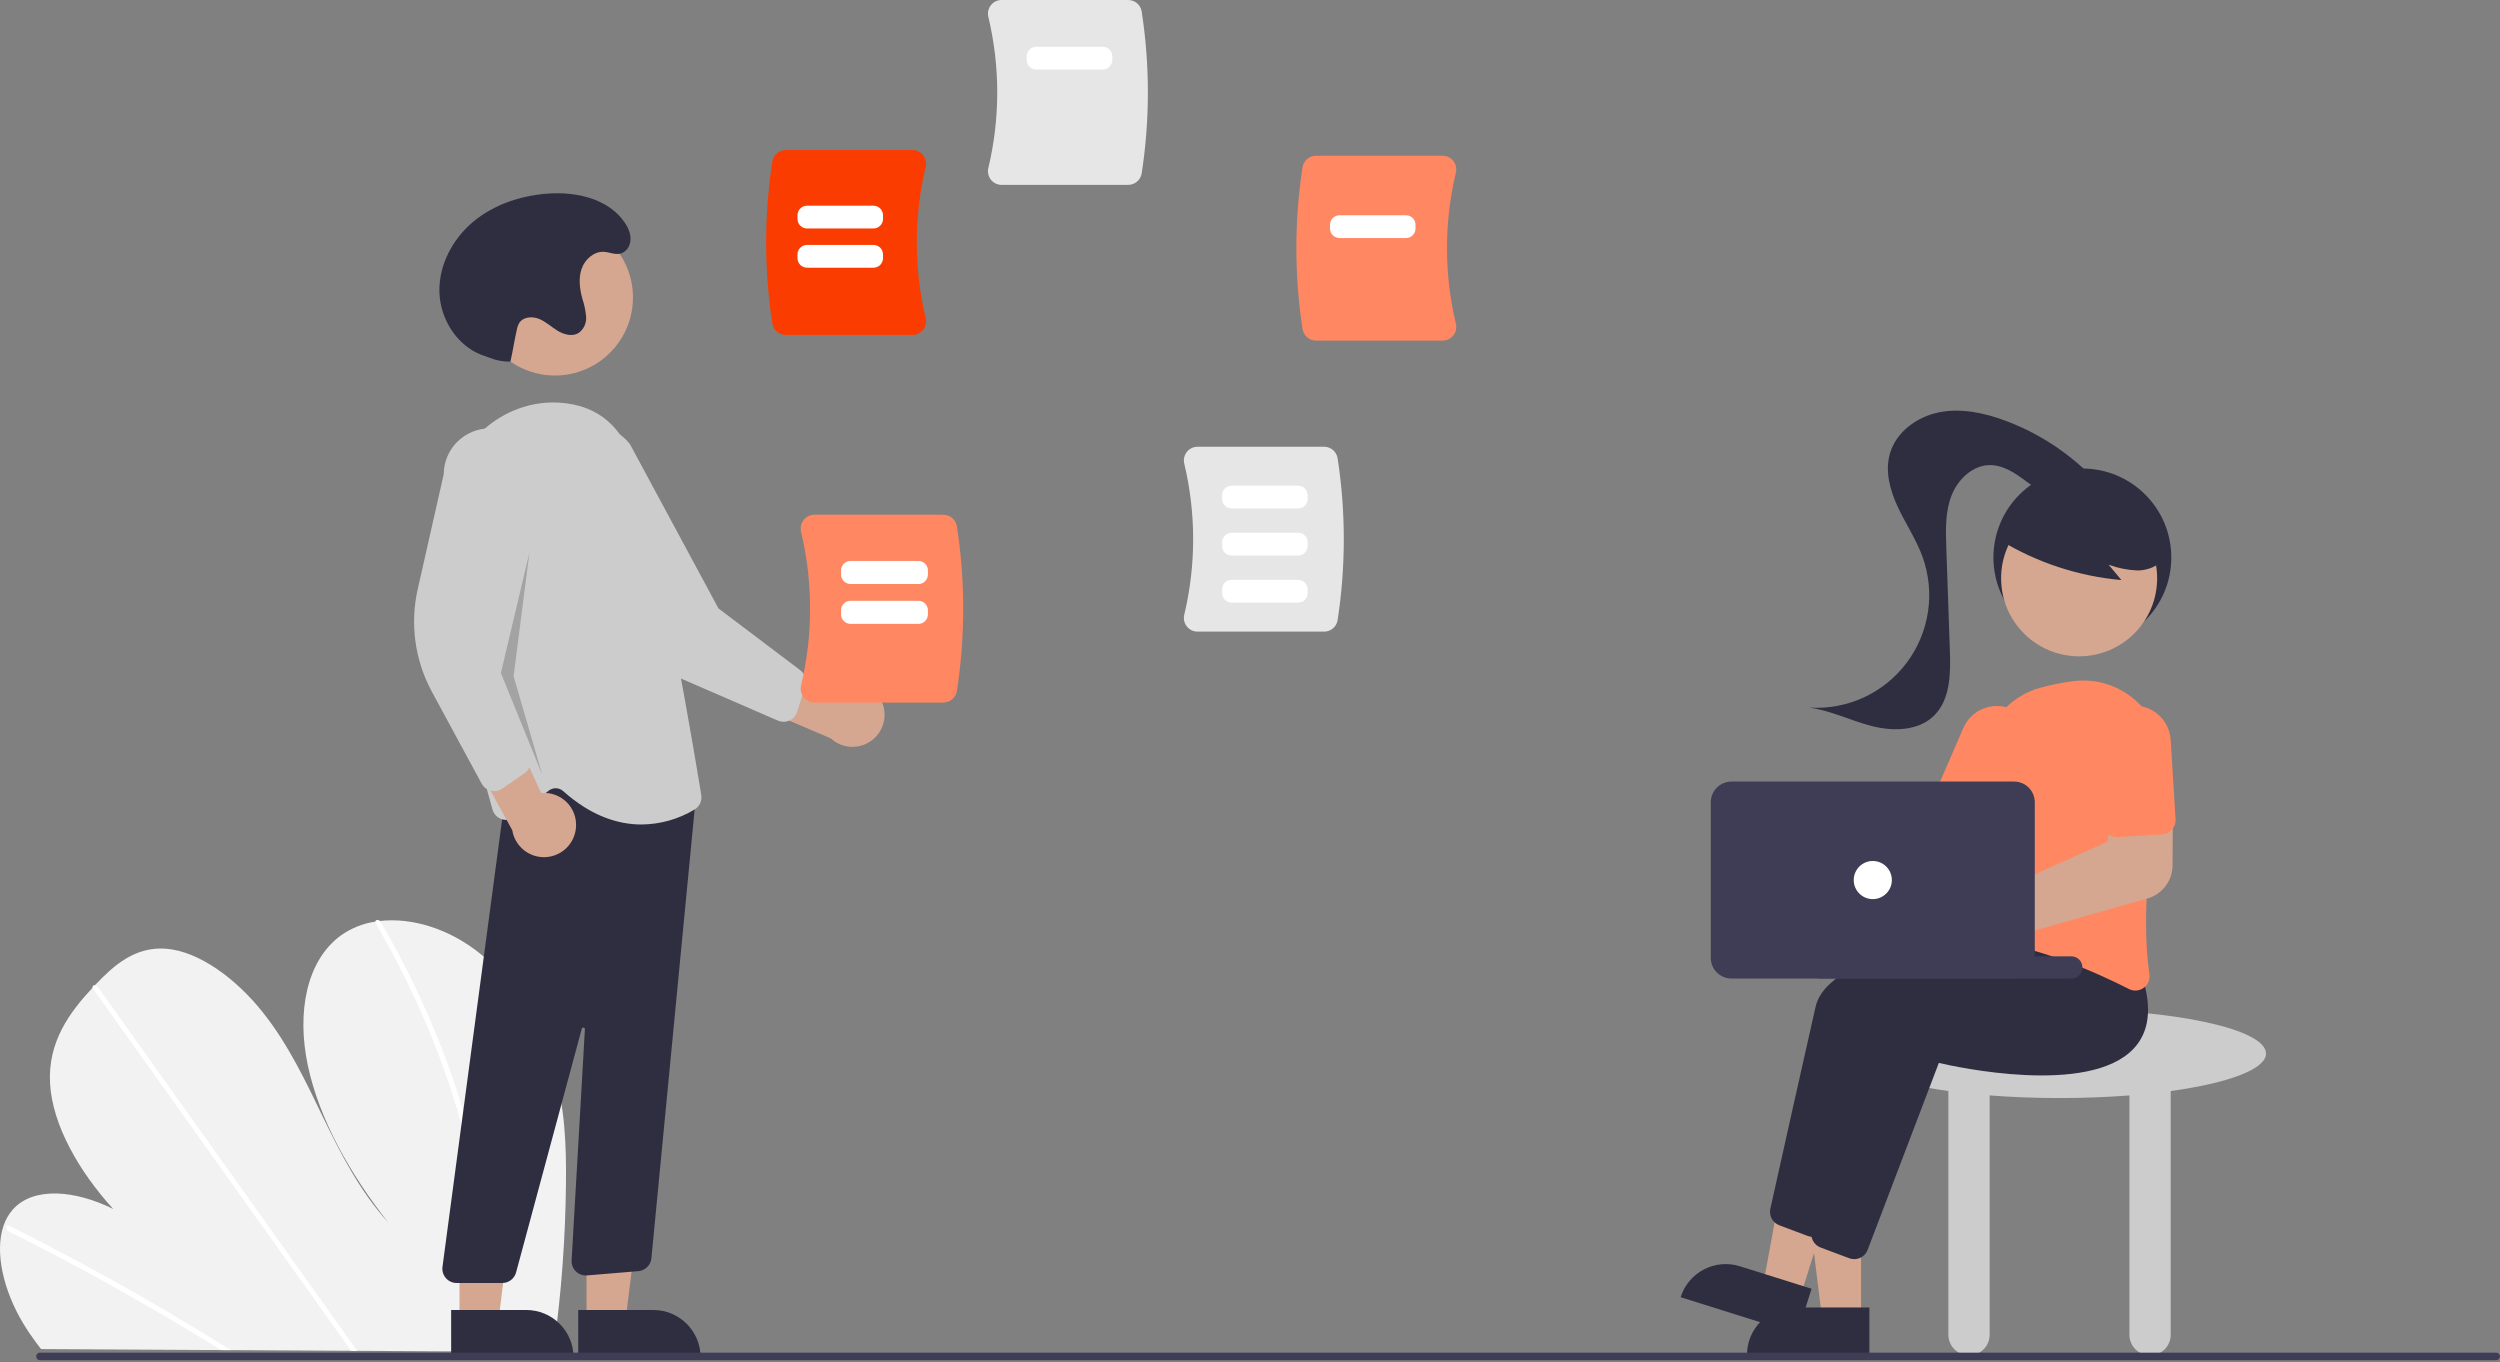 <svg width="323" height="176" viewBox="0 0 323 176" fill="none" xmlns="http://www.w3.org/2000/svg">
<rect x="0" y="0" width="323" height="176" fill="#808080" stroke="none"/>
<g clip-path="url(#clip0_39:303)">
<path d="M73.122 152.813C73.06 159.879 72.543 166.934 71.573 173.934C71.539 174.18 71.502 174.425 71.468 174.671L5.307 174.301C5.113 174.057 4.921 173.81 4.736 173.56C4.118 172.733 3.54 171.882 3.008 171.002C0.454 166.761 -0.716 161.796 0.456 158.37L0.477 158.317C0.73 157.567 1.129 156.874 1.65 156.278C4.322 153.27 9.724 153.771 14.627 156.199C10.229 151.385 6.728 145.31 6.462 139.888C6.201 134.599 8.966 130.82 11.965 127.609C12.064 127.503 12.162 127.4 12.261 127.297C12.308 127.244 12.359 127.194 12.406 127.141C14.746 124.694 17.474 122.281 21.422 122.573C25.753 122.894 30.554 126.522 33.92 130.749C37.287 134.974 39.524 139.773 41.791 144.457C44.061 149.138 46.518 153.938 50.161 157.939C45.226 151.696 41.248 144.593 39.778 137.685C38.309 130.777 39.602 124.142 44 120.888C45.335 119.931 46.88 119.308 48.505 119.07C48.695 119.038 48.888 119.013 49.084 118.99C53.155 118.527 58.015 119.935 62.151 123.302C66.706 127.008 69.863 132.503 71.434 137.72C73.005 142.936 73.173 147.958 73.122 152.813Z" fill="#F2F2F2"/>
<path d="M29.836 174.439L28.571 174.431C28.169 174.18 27.765 173.932 27.36 173.687C27.109 173.528 26.855 173.376 26.601 173.22C22.404 170.657 18.182 168.198 13.933 165.843C9.688 163.487 5.421 161.239 1.134 159.1C1.02 159.05 0.927 158.963 0.872 158.852C0.816 158.741 0.801 158.614 0.829 158.493C0.833 158.478 0.84 158.463 0.85 158.449C0.91 158.337 1.043 158.29 1.238 158.386C1.764 158.65 2.293 158.914 2.819 159.183C7.119 161.359 11.4 163.644 15.662 166.037C19.922 168.429 24.157 170.926 28.368 173.529C28.457 173.583 28.545 173.64 28.634 173.694C29.035 173.942 29.434 174.19 29.836 174.439Z" fill="white"/>
<path d="M46.148 174.53L45.366 174.525C45.189 174.278 45.016 174.031 44.839 173.784C40.694 167.97 36.549 162.155 32.405 156.34C25.619 146.821 18.835 137.301 12.053 127.782C12.013 127.731 11.983 127.672 11.965 127.609C11.907 127.399 12.062 127.275 12.261 127.297C12.344 127.309 12.424 127.339 12.496 127.384C12.567 127.429 12.628 127.489 12.674 127.56C16.478 132.899 20.282 138.235 24.085 143.57C30.835 153.042 37.585 162.513 44.334 171.982C44.763 172.584 45.192 173.188 45.622 173.789C45.798 174.036 45.974 174.283 46.148 174.53Z" fill="white"/>
<path d="M63.576 169.986C63.536 171.304 63.449 172.602 63.335 173.888C63.313 174.134 63.291 174.38 63.269 174.625L62.448 174.621C62.473 174.375 62.498 174.129 62.52 173.883C62.694 172.026 62.817 170.147 62.834 168.218C62.855 162.869 62.334 157.531 61.278 152.287C60.155 146.641 58.543 141.103 56.46 135.736C54.274 130.076 51.638 124.6 48.578 119.361C48.52 119.275 48.494 119.172 48.505 119.07C48.539 118.836 48.851 118.767 49.084 118.99C49.13 119.034 49.169 119.084 49.201 119.139C49.58 119.79 49.952 120.443 50.316 121.099C53.264 126.367 55.787 131.862 57.861 137.531C59.837 142.915 61.339 148.462 62.352 154.107C63.301 159.344 63.711 164.665 63.576 169.986Z" fill="white"/>
<path d="M292.768 136.12C292.768 132.946 280.825 130.373 266.093 130.373C251.361 130.373 239.418 132.946 239.418 136.12C239.418 138.154 244.328 139.94 251.729 140.961V172.447C251.729 173.155 252.01 173.833 252.511 174.334C253.011 174.834 253.689 175.115 254.397 175.115C255.104 175.115 255.783 174.834 256.283 174.334C256.783 173.833 257.064 173.155 257.064 172.447V141.528C259.884 141.747 262.923 141.866 266.093 141.866C269.262 141.866 272.301 141.747 275.121 141.528V172.447C275.121 173.155 275.402 173.833 275.902 174.334C276.403 174.834 277.081 175.115 277.789 175.115C278.496 175.115 279.175 174.834 279.675 174.334C280.175 173.833 280.456 173.155 280.456 172.447V140.961C287.858 139.94 292.768 138.154 292.768 136.12Z" fill="#CCCCCC"/>
<path d="M269.042 83.519C275.388 83.519 280.533 78.374 280.533 72.026C280.533 65.678 275.388 60.533 269.042 60.533C262.696 60.533 257.551 65.678 257.551 72.026C257.551 78.374 262.696 83.519 269.042 83.519Z" fill="#2F2E41"/>
<path d="M240.446 170.363H235.415L233.022 150.953H240.447L240.446 170.363Z" fill="#D5A790"/>
<path d="M231.821 168.925H241.524V175.036H225.712C225.712 174.234 225.87 173.439 226.177 172.698C226.484 171.956 226.934 171.282 227.501 170.715C228.069 170.148 228.742 169.697 229.483 169.39C230.225 169.083 231.019 168.925 231.821 168.925Z" fill="#2F2E41"/>
<path d="M232.593 167.555L227.792 166.048L231.318 146.811L238.403 149.034L232.593 167.555Z" fill="#D5A790"/>
<path d="M224.794 163.6L234.052 166.506L232.223 172.336L217.136 167.6C217.376 166.835 217.764 166.124 218.279 165.508C218.794 164.893 219.425 164.385 220.136 164.014C220.847 163.642 221.625 163.414 222.424 163.343C223.223 163.272 224.028 163.359 224.794 163.6Z" fill="#2F2E41"/>
<path d="M234.229 159.81C234.009 159.81 233.791 159.77 233.584 159.693L229.883 158.304C229.467 158.147 229.122 157.846 228.91 157.455C228.698 157.065 228.634 156.611 228.728 156.177C229.66 151.986 232.836 137.717 234.575 130.064C236.638 120.986 266.726 119.299 268.005 119.232L268.111 119.226L271.495 123.48C272.718 127.412 272.331 130.479 270.343 132.596C264.543 138.773 247.227 134.94 245.162 134.455L235.959 158.621C235.824 158.971 235.587 159.272 235.279 159.484C234.97 159.696 234.604 159.81 234.229 159.81Z" fill="#2F2E41"/>
<path d="M239.564 162.683C239.344 162.683 239.126 162.644 238.919 162.566L235.218 161.178C234.802 161.02 234.457 160.719 234.245 160.328C234.033 159.938 233.969 159.484 234.063 159.05C234.995 154.859 238.171 140.59 239.91 132.937C241.973 123.859 272.061 122.172 273.34 122.105L273.446 122.099L276.83 126.354C278.053 130.286 277.666 133.353 275.678 135.47C269.878 141.646 252.562 137.814 250.497 137.329L241.294 161.494C241.159 161.844 240.922 162.145 240.614 162.357C240.305 162.57 239.939 162.683 239.564 162.683Z" fill="#2F2E41"/>
<path d="M228.856 103.566C228.992 103.748 229.113 103.94 229.219 104.141L249.459 106.274L252.373 102.279L258.976 105.889L253.253 115.585L228.43 109.254C227.804 109.865 227.007 110.27 226.144 110.417C225.282 110.563 224.396 110.443 223.603 110.074C222.81 109.704 222.149 109.102 221.707 108.347C221.265 107.592 221.063 106.72 221.128 105.848C221.193 104.975 221.523 104.144 222.072 103.463C222.621 102.782 223.365 102.285 224.204 102.037C225.043 101.789 225.937 101.803 226.768 102.076C227.599 102.349 228.327 102.869 228.856 103.566L228.856 103.566Z" fill="#D5A790"/>
<path d="M275.891 127.982C275.598 127.981 275.31 127.911 275.05 127.776C271.003 125.718 263.122 122.153 255.813 121.407C255.563 121.383 255.321 121.306 255.102 121.182C254.883 121.059 254.693 120.891 254.543 120.689C254.39 120.485 254.281 120.252 254.222 120.004C254.163 119.756 254.156 119.499 254.201 119.248C254.86 115.596 256.373 106.298 256.178 98.846C256.121 96.555 256.845 94.312 258.23 92.487C259.616 90.662 261.582 89.363 263.804 88.803C265.142 88.45 266.5 88.182 267.872 88.001C269.449 87.801 271.05 87.973 272.548 88.504C274.046 89.035 275.399 89.909 276.498 91.056C277.597 92.204 278.413 93.593 278.879 95.113C279.345 96.632 279.449 98.24 279.182 99.807C277.879 107.529 276.565 118.315 277.707 125.845C277.759 126.182 277.717 126.528 277.586 126.843C277.454 127.158 277.237 127.43 276.96 127.63C276.65 127.857 276.276 127.981 275.891 127.982Z" fill="#FF8761"/>
<path d="M256.553 108.34C256.301 108.34 256.051 108.288 255.82 108.187L250.547 105.904C250.098 105.709 249.745 105.344 249.564 104.888C249.384 104.433 249.392 103.925 249.586 103.475L253.662 94.058C253.908 93.489 254.263 92.973 254.708 92.542C255.153 92.11 255.679 91.77 256.256 91.542C256.832 91.313 257.448 91.201 258.068 91.21C258.688 91.22 259.299 91.352 259.868 91.598C260.437 91.844 260.952 92.201 261.384 92.646C261.815 93.091 262.154 93.618 262.382 94.194C262.61 94.771 262.723 95.387 262.713 96.007C262.702 96.627 262.57 97.239 262.324 97.808L258.248 107.225C258.105 107.556 257.868 107.838 257.567 108.036C257.266 108.234 256.913 108.339 256.553 108.34V108.34Z" fill="#FF8761"/>
<path d="M268.622 84.797C274.189 84.797 278.702 80.283 278.702 74.715C278.702 69.147 274.189 64.633 268.622 64.633C263.055 64.633 258.543 69.147 258.543 74.715C258.543 80.283 263.055 84.797 268.622 84.797Z" fill="#D5A790"/>
<path d="M258.361 69.762C263.136 72.677 268.518 74.451 274.09 74.946L272.432 72.959C273.639 73.405 274.909 73.657 276.195 73.706C277.48 73.686 278.826 73.191 279.555 72.133C279.88 71.607 280.073 71.01 280.118 70.394C280.163 69.777 280.058 69.158 279.812 68.591C279.306 67.459 278.52 66.476 277.527 65.734C275.768 64.342 273.691 63.407 271.482 63.012C269.274 62.617 267.002 62.775 264.869 63.471C263.406 63.909 262.096 64.749 261.088 65.897C260.133 67.076 258.293 68.126 258.783 69.563L258.361 69.762Z" fill="#2F2E41"/>
<path d="M270.317 61.626C267.138 58.401 263.291 55.913 259.047 54.336C256.322 53.327 253.357 52.703 250.508 53.276C247.66 53.849 244.967 55.82 244.172 58.615C243.522 60.901 244.193 63.362 245.202 65.514C246.21 67.665 247.556 69.661 248.372 71.893C249.204 74.17 249.454 76.619 249.1 79.018C248.745 81.416 247.798 83.689 246.343 85.628C244.888 87.567 242.972 89.112 240.768 90.123C238.565 91.134 236.144 91.579 233.725 91.416C236.524 91.791 239.104 93.107 241.839 93.807C244.574 94.507 247.803 94.46 249.836 92.5C251.987 90.426 252.03 87.054 251.926 84.067C251.771 79.628 251.617 75.189 251.462 70.749C251.383 68.485 251.316 66.149 252.132 64.036C252.948 61.922 254.888 60.072 257.153 60.091C258.869 60.106 260.389 61.146 261.765 62.172C263.142 63.197 264.599 64.292 266.308 64.444C268.018 64.597 269.97 63.331 269.842 61.619" fill="#2F2E41"/>
<path d="M251.676 125.392C251.008 125.392 250.349 125.243 249.745 124.956C249.142 124.67 248.61 124.253 248.187 123.736C247.764 123.219 247.46 122.615 247.299 121.967C247.138 121.318 247.122 120.642 247.253 119.987C247.384 119.332 247.659 118.715 248.058 118.179C248.457 117.643 248.969 117.202 249.559 116.888C250.148 116.574 250.8 116.395 251.467 116.363C252.134 116.332 252.8 116.448 253.417 116.705H253.417C253.603 116.783 253.782 116.875 253.955 116.978L272.316 108.733L272.832 103.752L280.747 103.54L280.694 111.832C280.684 112.793 280.365 113.725 279.784 114.489C279.203 115.254 278.391 115.811 277.468 116.078L255.996 122.191C255.954 122.333 255.905 122.473 255.849 122.609C255.504 123.432 254.924 124.136 254.182 124.631C253.44 125.126 252.568 125.391 251.676 125.392V125.392Z" fill="#D5A790"/>
<path d="M280.076 107.605C279.851 107.719 279.605 107.785 279.353 107.8L273.619 108.153C273.13 108.182 272.65 108.017 272.283 107.693C271.916 107.368 271.693 106.912 271.662 106.423L271.033 96.18C270.994 95.561 271.077 94.94 271.278 94.353C271.479 93.766 271.794 93.224 272.204 92.759C272.615 92.294 273.113 91.914 273.67 91.641C274.228 91.369 274.834 91.209 275.453 91.171C276.072 91.133 276.693 91.217 277.279 91.419C277.866 91.621 278.407 91.937 278.871 92.349C279.336 92.76 279.715 93.259 279.986 93.817C280.258 94.375 280.416 94.981 280.454 95.6L281.083 105.843C281.105 106.203 281.021 106.561 280.842 106.874C280.664 107.187 280.397 107.441 280.076 107.605L280.076 107.605Z" fill="#FF8761"/>
<path d="M267.613 126.428H235.193C234.812 126.428 234.446 126.277 234.177 126.007C233.908 125.738 233.756 125.372 233.756 124.991C233.756 124.61 233.908 124.245 234.177 123.975C234.446 123.706 234.812 123.555 235.193 123.555H267.613C267.994 123.555 268.359 123.706 268.629 123.975C268.898 124.245 269.049 124.61 269.049 124.991C269.049 125.372 268.898 125.738 268.629 126.007C268.359 126.277 267.994 126.428 267.613 126.428Z" fill="#3F3D56"/>
<path d="M221.034 123.76V103.646C221.035 102.939 221.316 102.261 221.816 101.761C222.317 101.26 222.995 100.979 223.702 100.978H260.226C260.933 100.979 261.611 101.26 262.111 101.761C262.611 102.261 262.893 102.939 262.894 103.646V123.76C262.893 124.467 262.611 125.145 262.111 125.646C261.611 126.146 260.933 126.427 260.226 126.428H223.702C222.995 126.427 222.317 126.146 221.816 125.646C221.316 125.145 221.035 124.467 221.034 123.76Z" fill="#3F3D56"/>
<path d="M241.964 116.166C243.324 116.166 244.426 115.063 244.426 113.703C244.426 112.343 243.324 111.24 241.964 111.24C240.604 111.24 239.502 112.343 239.502 113.703C239.502 115.063 240.604 116.166 241.964 116.166Z" fill="white"/>
<path d="M113.587 90.034C113.254 89.53 112.815 89.106 112.301 88.79C111.787 88.475 111.209 88.276 110.61 88.207C110.011 88.139 109.403 88.203 108.831 88.395C108.259 88.587 107.736 88.902 107.299 89.318L94.268 82.59L95.078 90.169L107.329 95.396C108.076 96.084 109.049 96.475 110.065 96.493C111.08 96.511 112.067 96.156 112.839 95.495C113.61 94.834 114.112 93.913 114.25 92.906C114.388 91.9 114.152 90.878 113.587 90.034H113.587Z" fill="#D5A790"/>
<path d="M102.005 93.084C101.77 93.192 101.514 93.25 101.254 93.253C100.995 93.255 100.738 93.204 100.5 93.1L88.122 87.73C83.889 85.894 80.468 82.583 78.493 78.413L71.986 64.674C71.505 64.056 71.152 63.351 70.944 62.597C70.737 61.843 70.68 61.055 70.777 60.279C70.874 59.503 71.124 58.754 71.51 58.074C71.897 57.395 72.414 56.798 73.032 56.318C73.65 55.839 74.356 55.486 75.11 55.279C75.864 55.073 76.651 55.017 77.427 55.115C78.203 55.213 78.951 55.463 79.63 55.851C80.309 56.239 80.905 56.757 81.384 57.375L92.822 78.602L103.384 86.583C103.687 86.812 103.911 87.129 104.028 87.49C104.144 87.852 104.147 88.24 104.036 88.603L102.999 91.952C102.888 92.311 102.669 92.628 102.374 92.86C102.26 92.949 102.137 93.024 102.005 93.084Z" fill="#CCCCCC"/>
<path d="M71.699 48.516C77.266 48.516 81.779 44.002 81.779 38.434C81.779 32.866 77.266 28.352 71.699 28.352C66.132 28.352 61.62 32.866 61.62 38.434C61.62 44.002 66.132 48.516 71.699 48.516Z" fill="#D5A790"/>
<path d="M75.782 170.689H80.813L83.207 151.278H75.781L75.782 170.689Z" fill="#D5A790"/>
<path d="M90.516 175.361L74.704 175.362L74.704 169.251L84.407 169.251C86.027 169.251 87.581 169.894 88.727 171.04C89.873 172.186 90.516 173.74 90.516 175.361L90.516 175.361Z" fill="#2F2E41"/>
<path d="M59.367 170.689H64.398L66.791 151.278H59.365L59.367 170.689Z" fill="#D5A790"/>
<path d="M74.101 175.361L58.289 175.362L58.288 169.251L67.991 169.251C69.612 169.251 71.166 169.894 72.311 171.04C73.457 172.186 74.101 173.74 74.101 175.361L74.101 175.361Z" fill="#2F2E41"/>
<path d="M57.61 165.133C57.436 164.935 57.307 164.702 57.231 164.45C57.155 164.198 57.134 163.933 57.169 163.672L65.977 97.591L87.862 101.308L90.198 99.907L84.158 162.605C84.108 163.028 83.913 163.421 83.607 163.718C83.301 164.014 82.902 164.196 82.477 164.232L75.851 164.784C75.587 164.807 75.322 164.772 75.073 164.682C74.824 164.593 74.597 164.451 74.408 164.267C74.219 164.082 74.071 163.859 73.976 163.613C73.88 163.366 73.838 163.102 73.853 162.838L75.569 132.979C75.572 132.928 75.556 132.878 75.525 132.838C75.493 132.799 75.448 132.772 75.397 132.764C75.347 132.756 75.296 132.766 75.253 132.794C75.21 132.821 75.179 132.864 75.166 132.913L66.678 164.397C66.572 164.789 66.34 165.135 66.018 165.382C65.695 165.629 65.301 165.763 64.895 165.763H58.999C58.736 165.763 58.476 165.707 58.236 165.598C57.997 165.49 57.783 165.331 57.61 165.133Z" fill="#2F2E41"/>
<path d="M72.766 102.216C72.515 101.989 72.192 101.856 71.853 101.842C71.515 101.828 71.182 101.933 70.913 102.139L66.537 105.543C66.299 105.729 66.019 105.853 65.722 105.906C65.424 105.958 65.119 105.936 64.832 105.843C64.544 105.749 64.285 105.587 64.075 105.369C63.865 105.152 63.712 104.887 63.629 104.596C61.483 97.078 56.62 78.154 57.818 64.835C58.497 57.285 65.015 51.547 72.348 52.028C77.361 52.363 80.659 55.255 82.15 60.626C85.812 73.811 89.836 97.997 90.605 102.712C90.666 103.078 90.615 103.454 90.459 103.79C90.302 104.126 90.048 104.407 89.729 104.596C87.658 105.839 85.293 106.505 82.879 106.524C79.957 106.524 76.454 105.507 72.766 102.216Z" fill="#CCCCCC"/>
<path d="M74.417 106.907C74.466 106.305 74.383 105.7 74.173 105.135C73.963 104.569 73.631 104.056 73.202 103.632C72.772 103.209 72.255 102.884 71.686 102.682C71.118 102.48 70.512 102.405 69.912 102.462L63.808 89.125L59.77 95.589L66.184 107.263C66.348 108.266 66.873 109.174 67.661 109.815C68.449 110.457 69.444 110.787 70.459 110.743C71.474 110.699 72.437 110.284 73.167 109.577C73.896 108.87 74.341 107.92 74.417 106.907H74.417Z" fill="#D5A790"/>
<path d="M63.422 102.159C63.17 102.098 62.933 101.985 62.727 101.827C62.521 101.669 62.351 101.47 62.227 101.242L55.801 89.375C53.603 85.318 52.954 80.601 53.973 76.101L57.329 61.273C57.332 60.491 57.489 59.717 57.792 58.996C58.094 58.275 58.535 57.62 59.09 57.07C59.645 56.52 60.304 56.084 61.027 55.788C61.751 55.492 62.526 55.342 63.307 55.346C64.089 55.349 64.863 55.507 65.583 55.81C66.304 56.113 66.958 56.555 67.508 57.111C68.058 57.667 68.492 58.326 68.787 59.05C69.083 59.774 69.232 60.549 69.228 61.331L65.131 85.095L68.519 97.894C68.615 98.261 68.596 98.649 68.465 99.005C68.333 99.361 68.096 99.668 67.784 99.885L64.902 101.881C64.593 102.095 64.226 102.209 63.85 102.209C63.706 102.209 63.562 102.192 63.422 102.159Z" fill="#CCCCCC"/>
<path opacity="0.2" d="M68.41 71.353L64.716 86.951L70.051 100.087L66.358 87.362L68.41 71.353Z" fill="black"/>
<path d="M65.947 46.724C65.051 46.741 64.16 46.58 63.326 46.25C62.959 46.108 62.578 45.992 62.212 45.85C58.977 44.6 56.847 41.155 56.77 37.687C56.694 34.22 58.489 30.854 61.155 28.636C63.821 26.418 67.274 25.28 70.731 25.016C74.456 24.733 78.649 25.677 80.731 28.78C81.284 29.606 81.672 30.608 81.344 31.605C81.245 31.905 81.07 32.175 80.835 32.387C79.905 33.214 78.978 32.592 78.031 32.537C76.729 32.462 75.559 33.516 75.139 34.751C74.718 35.986 74.903 37.346 75.243 38.606C75.501 39.364 75.665 40.151 75.728 40.95C75.755 41.35 75.68 41.751 75.509 42.114C75.339 42.477 75.078 42.79 74.752 43.025C73.938 43.517 72.87 43.232 72.055 42.74C71.241 42.249 70.538 41.566 69.658 41.205C68.779 40.843 67.597 40.924 67.085 41.725C66.922 42.017 66.812 42.335 66.76 42.664C66.301 44.756 66.406 44.633 65.947 46.724L65.947 46.724Z" fill="#2F2E41"/>
<path d="M153.339 80.938C153.172 80.726 153.055 80.479 152.998 80.216C152.941 79.952 152.944 79.679 153.008 79.417C154.539 73.004 154.539 66.321 153.008 59.909C152.944 59.647 152.941 59.374 152.998 59.11C153.055 58.846 153.172 58.6 153.339 58.388C153.503 58.179 153.712 58.011 153.951 57.895C154.189 57.779 154.451 57.72 154.716 57.721H171.079C171.497 57.721 171.902 57.871 172.22 58.142C172.539 58.413 172.751 58.788 172.818 59.201C173.886 66.135 173.886 73.191 172.818 80.125C172.751 80.538 172.539 80.913 172.22 81.184C171.902 81.455 171.497 81.604 171.079 81.605H154.716C154.451 81.606 154.189 81.546 153.951 81.431C153.712 81.315 153.503 81.147 153.339 80.938Z" fill="#E6E6E6"/>
<path d="M128.026 23.217C127.859 23.005 127.742 22.759 127.685 22.495C127.628 22.231 127.631 21.958 127.695 21.696C129.226 15.284 129.226 8.601 127.695 2.188C127.631 1.926 127.628 1.653 127.685 1.39C127.742 1.126 127.859 0.879 128.026 0.668C128.19 0.459 128.399 0.29 128.638 0.175C128.876 0.059 129.138 -0.001 129.403 1.14233e-06H145.766C146.185 0.001 146.589 0.15 146.907 0.421C147.226 0.692 147.438 1.067 147.505 1.48C148.573 8.414 148.573 15.47 147.505 22.404C147.438 22.817 147.226 23.192 146.907 23.463C146.589 23.735 146.185 23.884 145.766 23.884H129.403C129.138 23.885 128.876 23.826 128.638 23.71C128.399 23.594 128.19 23.426 128.026 23.217Z" fill="#E6E6E6"/>
<path d="M168.29 42.525C167.223 35.591 167.223 28.535 168.29 21.601C168.358 21.188 168.57 20.813 168.888 20.542C169.206 20.271 169.611 20.121 170.029 20.121H186.392C186.657 20.12 186.919 20.18 187.157 20.295C187.396 20.411 187.605 20.579 187.769 20.788C187.936 21 188.053 21.247 188.11 21.51C188.168 21.774 188.164 22.047 188.1 22.309C186.569 28.721 186.569 35.404 188.1 41.817C188.164 42.079 188.167 42.352 188.11 42.616C188.053 42.879 187.936 43.126 187.769 43.338C187.605 43.546 187.396 43.715 187.157 43.831C186.919 43.946 186.657 44.006 186.392 44.005H170.029C169.611 44.004 169.206 43.855 168.888 43.584C168.57 43.313 168.358 42.938 168.29 42.525Z" fill="#FF8761"/>
<path d="M99.787 41.794C98.72 34.861 98.72 27.804 99.787 20.87C99.855 20.457 100.067 20.082 100.385 19.811C100.704 19.54 101.108 19.391 101.526 19.39H117.889C118.154 19.389 118.416 19.449 118.655 19.565C118.894 19.68 119.103 19.849 119.266 20.058C119.433 20.269 119.55 20.516 119.608 20.78C119.665 21.043 119.662 21.316 119.598 21.578C118.067 27.991 118.067 34.674 119.597 41.086C119.662 41.348 119.665 41.621 119.608 41.885C119.55 42.148 119.433 42.395 119.266 42.607C119.103 42.816 118.894 42.984 118.655 43.1C118.416 43.216 118.154 43.275 117.889 43.275H101.526C101.108 43.274 100.704 43.124 100.385 42.853C100.067 42.582 99.855 42.207 99.787 41.794Z" fill="#FA3C00"/>
<path d="M103.835 90.097C103.665 89.881 103.546 89.63 103.488 89.362C103.429 89.095 103.433 88.817 103.498 88.551C105.054 82.033 105.054 75.24 103.498 68.722C103.433 68.456 103.429 68.178 103.488 67.91C103.546 67.642 103.665 67.391 103.835 67.176C104.001 66.964 104.213 66.793 104.456 66.675C104.699 66.558 104.965 66.497 105.234 66.498H121.866C122.291 66.499 122.702 66.65 123.025 66.926C123.349 67.201 123.565 67.583 123.633 68.002C124.718 75.05 124.718 82.222 123.633 89.27C123.565 89.69 123.349 90.071 123.025 90.347C122.702 90.622 122.291 90.774 121.866 90.775H105.234C104.965 90.776 104.699 90.715 104.456 90.597C104.213 90.48 104.001 90.308 103.835 90.097Z" fill="#FF8761"/>
<path d="M5.163 175.738H322.511C322.641 175.738 322.765 175.687 322.857 175.595C322.948 175.503 323 175.379 323 175.249C323 175.12 322.948 174.995 322.857 174.904C322.765 174.812 322.641 174.761 322.511 174.761H5.163C5.099 174.76 5.035 174.773 4.976 174.797C4.917 174.822 4.862 174.858 4.817 174.903C4.771 174.949 4.735 175.002 4.711 175.062C4.686 175.121 4.673 175.185 4.673 175.249C4.673 175.314 4.686 175.377 4.711 175.437C4.735 175.496 4.771 175.55 4.817 175.595C4.862 175.641 4.917 175.677 4.976 175.701C5.035 175.726 5.099 175.738 5.163 175.738Z" fill="#3F3D56"/>
<path d="M118.656 75.455H109.895C109.569 75.455 109.256 75.325 109.025 75.094C108.794 74.863 108.664 74.55 108.664 74.224V73.701C108.664 73.374 108.794 73.061 109.025 72.831C109.256 72.6 109.569 72.47 109.895 72.469H118.656C118.983 72.47 119.296 72.6 119.527 72.831C119.757 73.061 119.887 73.374 119.888 73.701V74.224C119.887 74.55 119.757 74.863 119.527 75.094C119.296 75.325 118.983 75.455 118.656 75.455Z" fill="white"/>
<path d="M118.656 80.606H109.895C109.569 80.605 109.256 80.475 109.025 80.245C108.794 80.014 108.664 79.701 108.664 79.374V78.851C108.664 78.525 108.794 78.212 109.025 77.981C109.256 77.75 109.569 77.62 109.895 77.62H118.656C118.983 77.62 119.296 77.75 119.527 77.981C119.757 78.212 119.887 78.525 119.888 78.851V79.374C119.887 79.701 119.757 80.014 119.527 80.245C119.296 80.475 118.983 80.605 118.656 80.606Z" fill="white"/>
<path d="M112.854 29.519H104.267C103.941 29.519 103.628 29.389 103.397 29.158C103.166 28.927 103.036 28.614 103.036 28.288V27.807C103.036 27.48 103.166 27.167 103.397 26.936C103.628 26.706 103.941 26.576 104.267 26.575H112.854C113.18 26.576 113.493 26.706 113.724 26.936C113.955 27.167 114.085 27.48 114.085 27.807V28.288C114.085 28.614 113.955 28.927 113.724 29.158C113.493 29.389 113.18 29.519 112.854 29.519Z" fill="white"/>
<path d="M167.714 65.695H159.127C158.801 65.694 158.488 65.564 158.257 65.334C158.026 65.103 157.896 64.79 157.896 64.463V63.982C157.896 63.656 158.026 63.343 158.257 63.112C158.488 62.881 158.801 62.751 159.127 62.751H167.714C168.04 62.751 168.353 62.881 168.584 63.112C168.815 63.343 168.945 63.656 168.945 63.982V64.463C168.945 64.79 168.815 65.103 168.584 65.334C168.353 65.564 168.04 65.694 167.714 65.695Z" fill="white"/>
<path d="M167.714 71.775H159.127C158.801 71.775 158.488 71.645 158.257 71.414C158.026 71.183 157.896 70.87 157.896 70.544V70.063C157.896 69.736 158.026 69.423 158.257 69.192C158.488 68.961 158.801 68.832 159.127 68.831H167.714C168.04 68.832 168.353 68.961 168.584 69.192C168.815 69.423 168.945 69.736 168.945 70.063V70.544C168.945 70.87 168.815 71.183 168.584 71.414C168.353 71.645 168.04 71.775 167.714 71.775Z" fill="white"/>
<path d="M167.714 77.856H159.127C158.801 77.856 158.488 77.726 158.257 77.495C158.026 77.264 157.896 76.951 157.896 76.624V76.143C157.896 75.817 158.026 75.504 158.257 75.273C158.488 75.042 158.801 74.912 159.127 74.912H167.714C168.04 74.912 168.353 75.042 168.584 75.273C168.815 75.504 168.945 75.817 168.945 76.143V76.624C168.945 76.951 168.815 77.264 168.584 77.495C168.353 77.726 168.04 77.856 167.714 77.856Z" fill="white"/>
<path d="M112.854 34.587H104.267C103.941 34.586 103.628 34.456 103.397 34.225C103.166 33.995 103.036 33.682 103.036 33.355V32.874C103.036 32.547 103.166 32.234 103.397 32.004C103.628 31.773 103.941 31.643 104.267 31.642H112.854C113.18 31.643 113.493 31.773 113.724 32.004C113.955 32.234 114.085 32.547 114.085 32.874V33.355C114.085 33.682 113.955 33.995 113.724 34.225C113.493 34.456 113.18 34.586 112.854 34.587Z" fill="white"/>
<path d="M142.474 8.987H133.888C133.561 8.987 133.248 8.857 133.017 8.626C132.787 8.396 132.657 8.083 132.656 7.756V7.275C132.657 6.948 132.787 6.635 133.017 6.404C133.248 6.174 133.561 6.044 133.888 6.043H142.474C142.801 6.044 143.113 6.174 143.344 6.404C143.575 6.635 143.705 6.948 143.705 7.275V7.756C143.705 8.083 143.575 8.396 143.344 8.626C143.113 8.857 142.801 8.987 142.474 8.987Z" fill="white"/>
<path d="M181.655 30.757H173.068C172.742 30.756 172.429 30.627 172.198 30.396C171.967 30.165 171.838 29.852 171.837 29.525V29.044C171.838 28.718 171.967 28.405 172.198 28.174C172.429 27.943 172.742 27.813 173.068 27.813H181.655C181.982 27.813 182.295 27.943 182.525 28.174C182.756 28.405 182.886 28.718 182.886 29.044V29.525C182.886 29.852 182.756 30.165 182.525 30.396C182.295 30.627 181.982 30.756 181.655 30.757Z" fill="white"/>
</g>
<defs>
<clipPath id="clip0_39:303">
<rect width="323" height="175.738" fill="white"/>
</clipPath>
</defs>
</svg>
